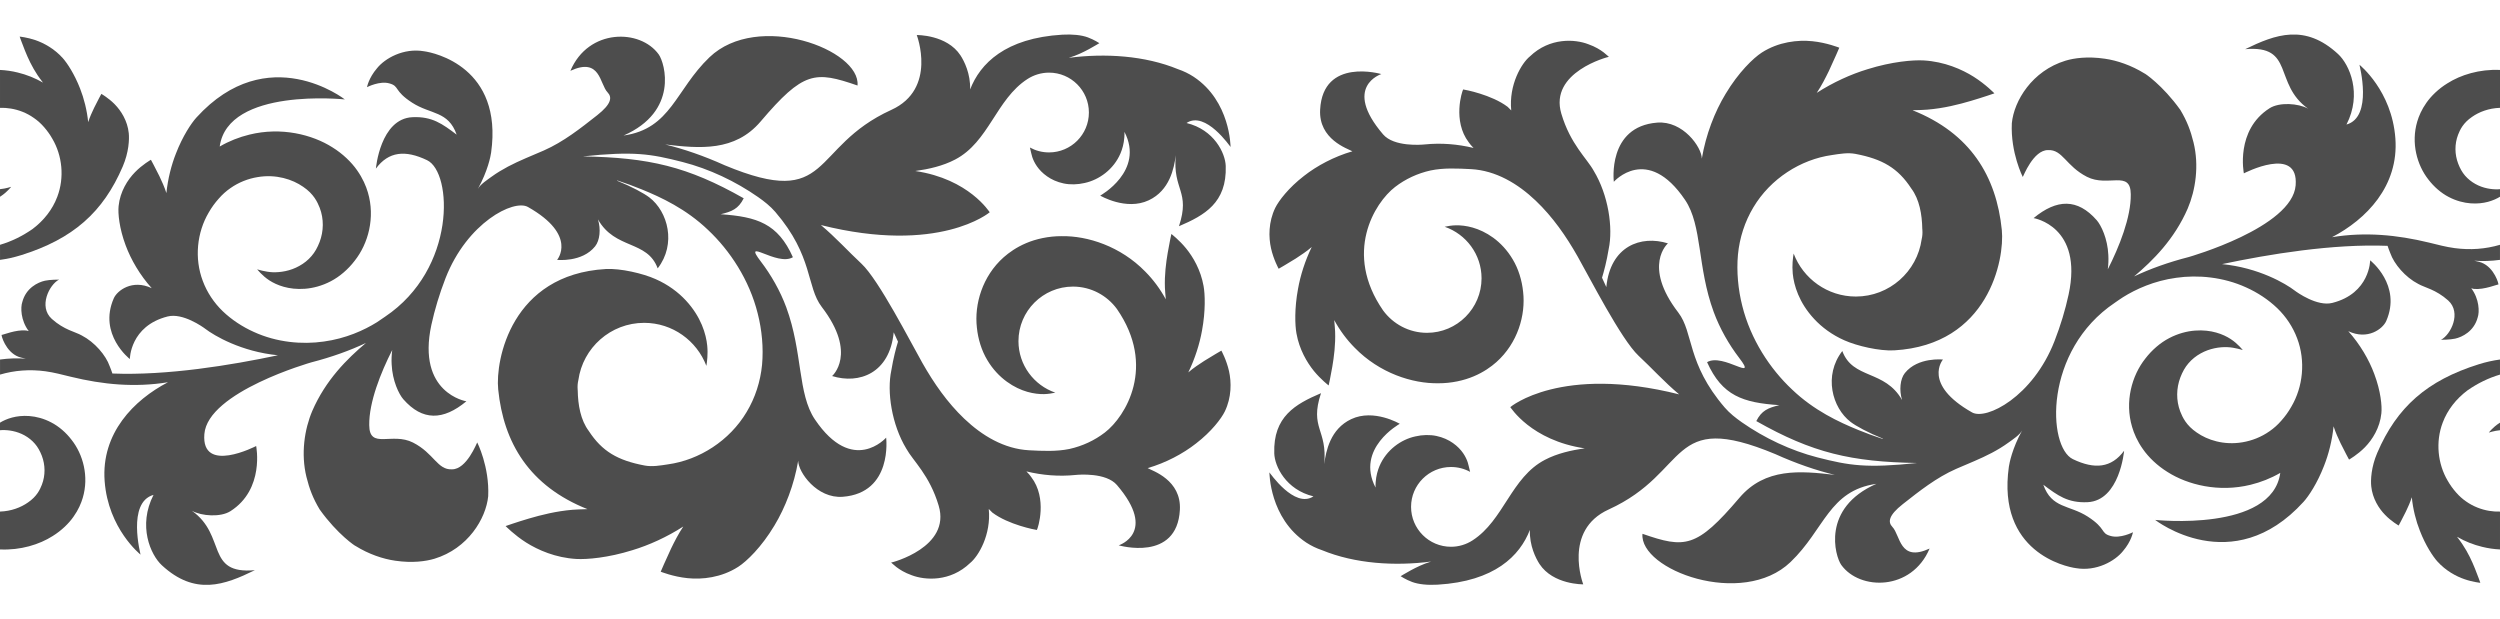 <?xml version="1.0" encoding="UTF-8"?>
<!DOCTYPE svg PUBLIC "-//W3C//DTD SVG 1.1//EN" "http://www.w3.org/Graphics/SVG/1.1/DTD/svg11.dtd">
<!-- Creator: CorelDRAW X5 -->
<svg xmlns="http://www.w3.org/2000/svg" xml:space="preserve" width="440mm" height="109.014mm" style="shape-rendering:geometricPrecision; text-rendering:geometricPrecision; image-rendering:optimizeQuality; fill-rule:evenodd; clip-rule:evenodd"
viewBox="0 0 440 109.014"
 xmlns:xlink="http://www.w3.org/1999/xlink">
 <defs>
  <style type="text/css">
   <![CDATA[
    .fil0 {fill:#4D4D4D;fill-rule:nonzero}
   ]]>
  </style>
 </defs>
 <g id="Layer_x0020_1">
  <g id="_698822904">
   <path id="_698823408" class="fil0" d="M-0 43.087c2.02,-0.595 3.949,-1.534 5.755,-2.801 1.934,-1.463 3.474,-3.377 4.33,-5.66 1.284,-3.385 0.874,-7.253 -0.877,-10.215 -0.424,-0.752 -0.929,-1.444 -1.482,-2.073 -0.551,-0.628 -1.129,-1.143 -1.765,-1.577 -1.249,-0.89 -2.668,-1.426 -4.038,-1.651 -0.662,-0.112 -1.305,-0.151 -1.922,-0.132l0 -6.668c1.027,0.048 2.076,0.194 3.131,0.456 1.51,0.366 3.022,0.959 4.433,1.773 -0.403,-0.537 -0.73,-0.966 -0.942,-1.289 -1.008,-1.506 -1.703,-3.033 -2.22,-4.318 -0.51,-1.261 -0.943,-2.49 -0.943,-2.49 0,0 1.341,0.128 2.795,0.628 1.433,0.502 3.279,1.468 4.785,3.151 0.755,0.842 2.046,2.767 3.054,5.359 0.69,1.746 1.212,3.802 1.427,5.916 0.286,-0.898 0.678,-1.752 1.047,-2.521 0.6,-1.219 1.271,-2.45 1.271,-2.45 0,0 1.271,0.718 2.373,1.852 1.094,1.12 2.233,2.892 2.45,5.06 0.115,1.09 0.013,3.37 -1.059,5.865 -3.46,8.073 -8.78,12.759 -17.869,15.602 -1.246,0.39 -2.497,0.666 -3.732,0.835l0 -2.65zm0 -9.794c1.015,-0.097 1.964,-0.413 1.964,-0.413 0,0 -0.734,0.948 -1.828,1.66 -0.044,0.028 -0.089,0.057 -0.136,0.085l0 -1.332z"/>
   <path id="_698823576" class="fil0" d="M208.823 21.647c4.862,1.179 6.832,5.31 6.905,7.564 0.215,6.489 -3.741,8.683 -8.231,10.604 2.052,-6.204 -1.144,-6.322 -0.557,-12.491 -0.311,2.308 -1.073,6.193 -4.759,7.924 -3.98,1.878 -8.544,-0.821 -8.544,-0.821 0,0 7.845,-4.33 4.263,-11.223 0.015,0.327 0.012,0.64 -0.015,0.939 -0.083,1.162 -0.371,2.118 -0.672,2.833 -1.208,2.86 -3.806,4.687 -6.312,5.227 -1.23,0.289 -2.553,0.327 -3.709,0.079 -1.153,-0.24 -2.145,-0.702 -2.916,-1.252 -1.575,-1.1 -2.297,-2.461 -2.606,-3.415 -0.086,-0.266 -0.233,-0.891 -0.408,-1.653 1.001,0.549 2.145,0.862 3.369,0.862 3.874,0 7.013,-3.147 7.013,-7.023 0,-3.874 -3.139,-7.019 -7.013,-7.019 -1.397,0 -2.701,0.419 -3.796,1.122 -5.527,3.562 -6.783,11.085 -12.75,14.181 -2.146,1.122 -4.617,1.683 -7.002,2.011 9.479,1.405 13.058,7.243 13.108,7.259 -0.026,0.031 -8.895,7.482 -29.72,2.25 2.578,2.148 4.848,4.67 7.148,6.804 3.049,2.848 8.644,13.817 10.711,17.452 2.02,3.564 4.399,6.993 7.383,9.832 3.125,2.972 6.996,5.315 11.404,5.552 2.353,0.126 4.808,0.243 7.105,-0.231 2.282,-0.508 4.417,-1.499 6.239,-2.902 3.647,-2.807 9.084,-11.648 2.12,-21.725 -1.742,-2.386 -4.561,-3.95 -7.738,-3.95 -5.294,0 -9.597,4.309 -9.597,9.598 0,4.201 2.723,7.772 6.487,9.069 -0.541,0.12 -1.241,0.237 -1.984,0.257 -1.617,0.025 -4.056,-0.371 -6.56,-2.198 -1.244,-0.907 -2.476,-2.171 -3.441,-3.816 -0.982,-1.633 -1.62,-3.676 -1.819,-5.69 -0.474,-4.122 0.969,-9.042 4.706,-12.372 0.944,-0.833 2.248,-1.771 3.983,-2.503 1.695,-0.724 3.939,-1.232 6.232,-1.22 4.555,-0.077 10.355,1.773 14.715,6.24 1.397,1.406 2.624,3.054 3.613,4.875 -0.066,-0.835 -0.14,-1.525 -0.155,-2.015 -0.088,-2.312 0.198,-4.429 0.49,-6.162 0.283,-1.71 0.645,-3.323 0.645,-3.323 0,0 1.368,1.039 2.598,2.549 1.224,1.503 2.567,3.779 3.069,6.612 0.26,1.415 0.369,4.368 -0.276,7.848 -0.423,2.351 -1.228,4.916 -2.416,7.359 0.905,-0.794 1.907,-1.441 2.815,-2.032 1.468,-0.924 3.01,-1.804 3.01,-1.804 0,0 0.905,1.639 1.341,3.597 0.436,1.941 0.472,4.62 -0.743,7.121 -0.611,1.244 -2.332,3.524 -5.062,5.624 -2.29,1.8 -5.298,3.401 -8.512,4.335 0.826,0.47 5.959,2.077 5.673,7.339 -0.499,9.239 -10.767,6.251 -10.767,6.251 0,0 6.884,-2.203 -0.306,-10.607 -1.917,-2.243 -6.746,-1.838 -7.313,-1.775 -2.973,0.299 -5.824,0.043 -8.575,-0.617 -0.012,0 -0.035,-0.007 -0.05,-0.008 0.365,0.361 0.658,0.697 0.852,0.993 2.884,3.779 1.183,8.997 0.988,9.312 -0.318,-0.038 -5.01,-0.931 -7.828,-3.059 -0.168,-0.154 -0.392,-0.369 -0.638,-0.639 0.449,4.512 -1.821,8.329 -3.277,9.507 -3.512,3.379 -7.972,3.04 -10.287,2.153 -2.468,-0.872 -3.553,-2.26 -3.632,-2.224 0.162,-0.003 10.568,-2.687 8.385,-10.007 -1.598,-5.388 -4.514,-7.882 -5.708,-10.053 -2.562,-4.235 -3.441,-10.021 -2.624,-13.788 0.357,-2.155 0.817,-3.891 1.17,-5.031 -0.25,-0.542 -0.507,-1.091 -0.755,-1.644 -0.708,7.213 -6.088,9.174 -10.844,7.692 0,0 4.52,-3.904 -1.825,-12.17 -2.727,-3.559 -1.454,-8.897 -8.17,-16.712 -0.874,-1.014 -1.931,-1.849 -3.025,-2.614 -3.986,-2.784 -8.6,-4.964 -13.285,-6.17 -5.672,-1.456 -8.634,-1.927 -17.565,-0.989 11.586,0.2 18.412,1.753 28.315,7.371 -0.932,1.878 -2.107,2.342 -4.057,2.807 6.419,0.441 10.068,1.641 12.713,7.565 -2.804,1.681 -9.034,-3.669 -5.64,0.759 1.78,2.324 3.402,5.151 4.475,8.061 2.919,7.955 1.984,15.208 5.036,19.725 6.675,9.886 12.542,3.207 12.542,3.207 0,0 1.207,9.729 -7.633,10.411 -4.535,0.351 -7.842,-4.327 -7.848,-6.343 -0.708,4.204 -2.276,8.253 -4.186,11.408 -2.258,3.779 -4.87,6.301 -6.368,7.262 -2.972,1.913 -6.365,2.26 -8.889,1.998 -2.551,-0.249 -4.753,-1.139 -4.753,-1.139 0,0 0.888,-2.092 1.829,-4.083 0.603,-1.243 1.29,-2.592 2.145,-3.87 -2.904,1.867 -6.035,3.283 -8.945,4.163 -4.302,1.351 -8.046,1.655 -9.884,1.548 -3.654,-0.211 -6.735,-1.574 -8.823,-2.889 -2.099,-1.331 -3.62,-2.902 -3.62,-2.902 0,0 1.993,-0.704 4.107,-1.325 2.154,-0.63 4.797,-1.302 7.715,-1.545 0.634,-0.057 1.51,-0.074 2.586,-0.108 -10.177,-4.047 -14.771,-11.614 -15.714,-21.089 -0.514,-5.151 2.32,-20.205 18.94,-21.171 2.586,-0.145 6.545,0.778 8.756,1.77 2.217,0.972 4.01,2.331 5.336,3.761 2.689,2.897 3.562,5.926 3.762,7.979 0.148,1.47 -0.035,2.845 -0.155,3.531 -1.679,-4.42 -5.95,-7.57 -10.945,-7.57 -5.905,0 -10.799,4.397 -11.586,10.091 -0.121,0.502 -0.168,1.047 -0.121,1.67 0,0.04 0.006,0.084 0.012,0.13 0.041,2.56 0.507,5.232 1.946,7.141 2.341,3.587 5.074,5.178 9.824,6.077 1.338,0.256 2.745,0.005 4.122,-0.204 5.522,-0.771 10.838,-4.168 13.833,-9.208 1.51,-2.504 2.432,-5.367 2.718,-8.324 0.269,-2.965 -0.023,-6.115 -0.769,-9.033 -1.468,-5.89 -4.862,-11.046 -8.742,-14.694 -3.874,-3.711 -8.261,-5.744 -11.669,-7.133 -1.427,-0.587 -2.865,-1.105 -4.269,-1.565 -0.032,0.01 -0.065,0.026 -0.094,0.026 2.662,1.081 4.769,2.237 5.702,2.946 3.278,2.5 4.796,8.201 1.471,12.493 -1.846,-5.016 -7.49,-3.261 -10.517,-8.628 0.54,1.733 0.342,3.702 -0.498,4.751 -2.29,2.863 -6.687,2.378 -6.687,2.378 0,0 3.682,-4.319 -5.133,-9.307 -2.503,-1.415 -10.699,2.759 -14.508,12.537 -1.064,2.75 -1.902,5.526 -2.488,8.211 -2.603,12.047 6.159,13.452 6.159,13.452 -4.083,3.385 -7.724,3.482 -11.103,-0.368 -0.772,-0.889 -1.916,-3.235 -2.046,-6.133 -0.05,-0.82 -0.009,-1.664 0.1,-2.522 -2.005,3.942 -4.107,9.185 -4.046,13.222 0.028,4.344 3.999,1.176 7.711,3.066 3.709,1.895 4.275,4.843 6.861,4.708 2.584,0.006 4.357,-4.66 4.434,-4.734 0,0 2.168,4.247 1.931,9.466 -0.395,3.96 -3.576,9.211 -9.458,11.003 -1.468,0.442 -3.868,0.8 -6.911,0.347 -2.158,-0.307 -4.664,-1.156 -6.986,-2.6 0.079,0.113 -3.143,-1.985 -6.309,-6.42 -1.178,-1.964 -1.806,-3.631 -2.325,-5.723 -0.997,-4.071 -0.357,-8.376 1.032,-11.631 2.338,-5.392 6.094,-9.138 9.436,-11.948 -2.815,1.331 -6.016,2.483 -9.61,3.413 -0.018,0.007 -18.235,5.181 -18.825,12.622 -0.571,7.133 9.116,2.104 9.116,2.104 0,0 1.538,7.604 -4.526,11.465 -1.719,1.095 -5.041,0.893 -6.792,-0.075 6.165,4.369 2.332,11.239 11.091,10.462 -5.351,2.623 -10.525,4.533 -16.361,-0.856 -2.011,-1.855 -4.262,-6.97 -1.473,-12.4 -4.729,1.32 -2.258,10.479 -2.288,10.519 -0.024,-0.035 -5.693,-4.528 -6.318,-12.944 -0.625,-8.428 5.144,-14.275 11.15,-17.398 -5.821,0.946 -11.418,0.425 -17.106,-0.965 -1.501,-0.362 -2.934,-0.754 -4.468,-0.964 -2.762,-0.37 -5.447,-0.165 -7.988,0.585l0 -2.653c1.55,-0.213 3.074,-0.258 4.531,-0.152 -0.607,-0.111 -1.155,-0.275 -1.273,-0.328 -2.306,-0.889 -3.09,-3.861 -2.972,-3.861 0.178,0.05 2.476,-0.951 4.306,-0.774 0.119,0.023 0.276,0.059 0.461,0.11 -1.429,-1.881 -1.456,-4.192 -1.132,-5.11 0.636,-2.461 2.723,-3.475 3.98,-3.755 0.864,-0.196 2.486,-0.196 2.486,-0.196 -1.713,0.881 -3.665,4.761 -1.271,6.918 2.175,1.957 4.151,2.266 5.265,2.911 2.294,1.183 4.257,3.508 4.916,5.406 0.193,0.467 0.352,0.902 0.482,1.294 9.653,0.385 20.85,-1.459 29.134,-3.212 -6.462,-0.63 -11.215,-3.453 -12.79,-4.658 -0.412,-0.319 -3.956,-2.843 -6.618,-2.171 -6.64,1.68 -6.657,7.496 -6.657,7.496 0,0 -5.603,-4.357 -2.83,-10.684 0.59,-1.363 3.258,-3.412 6.684,-1.789 -2.075,-2.295 -3.658,-5.023 -4.593,-7.543 -1.122,-2.995 -1.374,-5.625 -1.238,-6.915 0.26,-2.554 1.595,-4.639 2.889,-5.959 1.294,-1.333 2.798,-2.183 2.798,-2.183 0,0 0.787,1.451 1.495,2.887 0.427,0.907 0.89,1.907 1.227,2.974 0.256,-2.495 0.873,-4.923 1.686,-6.973 1.182,-3.057 2.7,-5.33 3.6,-6.321 12.551,-13.792 26.122,-3.188 26.122,-3.188 0,0 -20.591,-2.176 -22.023,8.289 1.659,-0.97 3.442,-1.661 5.22,-2.095 5.614,-1.385 11.077,-0.017 14.632,2.249 1.807,1.12 3.335,2.603 4.316,4.013 1.007,1.419 1.58,2.79 1.907,3.9 1.321,4.45 0.062,9.033 -2.323,12.04 -1.139,1.497 -2.639,2.793 -4.204,3.605 -1.554,0.816 -3.143,1.217 -4.555,1.323 -2.868,0.217 -4.984,-0.655 -6.245,-1.468 -1.291,-0.838 -2.155,-1.958 -2.155,-1.958 0,0 1.385,0.461 2.727,0.517 1.342,0.046 3.099,-0.212 4.697,-1.116 0.796,-0.435 1.54,-1.025 2.139,-1.73 0.606,-0.699 1.045,-1.493 1.425,-2.477 0.722,-1.904 0.769,-4.047 0.021,-6.013 -0.401,-1.015 -1.059,-2.446 -2.907,-3.698 -1.878,-1.314 -4.767,-2.27 -8.048,-1.708 -1.613,0.263 -3.294,0.901 -4.768,1.941 -0.745,0.519 -1.424,1.122 -2.067,1.864 -0.663,0.741 -1.253,1.555 -1.754,2.434 -2.067,3.498 -2.547,8.061 -1.035,12.043 0.743,1.988 1.947,3.814 3.505,5.316 1.561,1.499 3.485,2.759 5.482,3.653 4.011,1.839 8.485,2.243 12.316,1.687 3.865,-0.527 7.076,-1.984 9.347,-3.4 0.483,-0.314 0.947,-0.65 1.427,-0.972 12.58,-8.438 11.88,-25.393 7.397,-27.543 -3.842,-1.841 -6.781,-1.545 -9.012,1.476 0,0 0.757,-8.786 6.439,-9.047 3.467,-0.158 5.259,1.177 7.778,3.073 -1.479,-4.206 -4.564,-3.513 -7.828,-5.622 -3.273,-2.115 -2.2,-2.889 -3.972,-3.386 -1.725,-0.524 -3.977,0.651 -3.977,0.651 0,0 0.268,-1.593 1.763,-3.334 1.382,-1.722 4.656,-3.616 8.288,-2.983 1.792,0.237 13.893,2.822 11.79,17.827 -0.082,0.62 -0.584,3.245 -2.341,6.408 0.463,-0.838 1.666,-1.606 2.423,-2.16 0.914,-0.667 1.893,-1.248 2.891,-1.781 2.037,-1.077 4.182,-1.904 6.299,-2.83 3.485,-1.539 6.439,-3.881 9.411,-6.221 2.474,-1.952 2.648,-3.136 1.828,-3.994 -1.442,-1.488 -1.229,-6.262 -6.557,-3.811 3.166,-7.488 12.297,-7.407 15.546,-2.882 1.097,1.528 3.532,10.008 -6.185,14.272 8.361,-1.188 9.114,-8.02 15.113,-13.769 8.491,-8.128 26.634,-1.363 26.06,4.969 -7.486,-2.59 -9.511,-2.54 -17.059,6.334 -4.537,5.327 -10.729,4.749 -16.792,4.04 3.293,0.8 6.785,2 10.478,3.662 19.027,7.917 14.846,-3.159 29.322,-9.75 8.114,-3.694 4.473,-13.172 4.473,-13.172 0,0 5.293,-0.086 7.695,3.575 0.66,1.015 1.783,3.225 1.701,6 1.756,-4.547 6.194,-9.046 16.236,-9.64 1.782,-0.099 3.37,0.064 4.494,0.482 1.135,0.424 2.015,1.015 2.015,1.015 0,0 -0.877,0.531 -1.824,1.047 -0.961,0.515 -2.14,1.107 -3.508,1.515 -0.012,0.007 -0.015,0.015 -0.024,0.015 6.374,-0.83 13.372,-0.396 19.199,2.002 0.956,0.325 1.887,0.767 2.757,1.337 6.492,4.303 6.48,12.314 6.492,12.347 -0.038,0 -4.399,-6.437 -7.751,-4.213zm-208.823 68.389c1.98,-0.063 3.693,-0.736 4.909,-1.591 1.571,-1.062 2.124,-2.272 2.46,-3.133 0.643,-1.659 0.606,-3.489 -0.007,-5.099 -0.329,-0.837 -0.702,-1.515 -1.215,-2.109 -0.51,-0.596 -1.141,-1.095 -1.813,-1.471 -1.359,-0.755 -2.851,-0.978 -3.989,-0.937 -0.115,0.005 -0.23,0.013 -0.345,0.024l0 -1.331c1.083,-0.664 2.829,-1.339 5.162,-1.166 1.2,0.092 2.544,0.428 3.868,1.13 1.327,0.685 2.6,1.785 3.563,3.054 2.021,2.553 3.095,6.438 1.971,10.217 -0.28,0.943 -0.764,2.106 -1.622,3.308 -0.829,1.196 -2.124,2.451 -3.659,3.404 -2.343,1.5 -5.674,2.536 -9.284,2.364l0 -6.663z"/>
   <path id="_698822376" class="fil0" d="M231.177 87.362c-4.866,-1.168 -6.835,-5.31 -6.905,-7.559 -0.218,-6.494 3.738,-8.689 8.226,-10.603 -2.052,6.202 1.15,6.324 0.563,12.487 0.312,-2.31 1.073,-6.189 4.761,-7.922 3.971,-1.875 8.538,0.824 8.538,0.824 0,0 -7.842,4.323 -4.263,11.223 -0.009,-0.331 -0.006,-0.647 0.021,-0.943 0.081,-1.16 0.372,-2.115 0.669,-2.83 1.212,-2.861 3.806,-4.694 6.318,-5.231 1.224,-0.29 2.553,-0.322 3.697,-0.081 1.161,0.243 2.152,0.707 2.923,1.254 1.573,1.103 2.292,2.458 2.602,3.417 0.088,0.268 0.233,0.89 0.413,1.65 -1.002,-0.547 -2.146,-0.856 -3.367,-0.856 -3.878,0 -7.026,3.145 -7.026,7.015 0,3.878 3.147,7.025 7.026,7.025 1.395,0 2.698,-0.416 3.794,-1.124 5.525,-3.562 6.778,-11.083 12.748,-14.183 2.143,-1.12 4.617,-1.686 7.002,-2.012 -9.479,-1.402 -13.049,-7.242 -13.107,-7.256 0.025,-0.037 8.893,-7.489 29.72,-2.246 -2.586,-2.151 -4.85,-4.669 -7.153,-6.806 -3.046,-2.85 -8.638,-13.819 -10.708,-17.453 -2.02,-3.567 -4.399,-6.991 -7.386,-9.834 -3.119,-2.971 -6.993,-5.314 -11.398,-5.55 -2.356,-0.121 -4.811,-0.247 -7.108,0.235 -2.281,0.507 -4.423,1.498 -6.242,2.903 -3.647,2.805 -9.081,11.646 -2.117,21.724 1.744,2.385 4.555,3.946 7.735,3.946 5.291,0 9.598,-4.307 9.598,-9.596 0,-4.203 -2.718,-7.771 -6.489,-9.069 0.544,-0.122 1.247,-0.241 1.987,-0.257 1.619,-0.023 4.049,0.365 6.569,2.193 1.238,0.909 2.463,2.175 3.429,3.819 0.985,1.634 1.617,3.672 1.819,5.692 0.475,4.113 -0.964,9.038 -4.702,12.37 -0.938,0.834 -2.25,1.773 -3.977,2.499 -1.704,0.73 -3.945,1.24 -6.239,1.228 -4.558,0.074 -10.354,-1.776 -14.713,-6.244 -1.399,-1.406 -2.626,-3.058 -3.613,-4.876 0.068,0.84 0.141,1.529 0.156,2.019 0.088,2.307 -0.201,4.428 -0.489,6.157 -0.286,1.713 -0.649,3.327 -0.649,3.327 0,0 -1.362,-1.04 -2.598,-2.549 -1.221,-1.509 -2.568,-3.782 -3.069,-6.617 -0.257,-1.417 -0.369,-4.365 0.279,-7.843 0.42,-2.353 1.228,-4.921 2.413,-7.357 -0.911,0.789 -1.908,1.43 -2.813,2.029 -1.465,0.921 -3.01,1.8 -3.01,1.8 0,0 -0.906,-1.633 -1.341,-3.593 -0.439,-1.944 -0.472,-4.619 0.737,-7.119 0.616,-1.248 2.335,-3.528 5.068,-5.63 2.285,-1.794 5.292,-3.396 8.512,-4.331 -0.826,-0.469 -5.964,-2.08 -5.677,-7.34 0.499,-9.244 10.768,-6.253 10.768,-6.253 0,0 -6.884,2.206 0.307,10.61 1.916,2.241 6.747,1.833 7.315,1.777 2.978,-0.304 5.823,-0.047 8.57,0.607 0.015,0.006 0.038,0.015 0.047,0.018 -0.354,-0.36 -0.652,-0.697 -0.849,-0.995 -2.883,-3.778 -1.182,-8.998 -0.985,-9.311 0.312,0.038 5.003,0.924 7.823,3.057 0.175,0.152 0.397,0.372 0.638,0.638 -0.448,-4.509 1.821,-8.33 3.284,-9.509 3.509,-3.374 7.969,-3.042 10.279,-2.148 2.478,0.87 3.551,2.255 3.637,2.219 -0.161,0.006 -10.568,2.691 -8.382,10.007 1.598,5.392 4.514,7.884 5.7,10.054 2.567,4.239 3.442,10.023 2.628,13.793 -0.354,2.157 -0.82,3.892 -1.167,5.028 0.246,0.539 0.504,1.092 0.755,1.646 0.702,-7.218 6.082,-9.175 10.842,-7.697 0,0 -4.53,3.908 1.823,12.173 2.73,3.557 1.454,8.892 8.167,16.712 0.871,1.01 1.931,1.844 3.031,2.615 3.983,2.78 8.6,4.96 13.279,6.168 5.675,1.456 8.638,1.921 17.569,0.989 -11.587,-0.197 -18.406,-1.756 -28.315,-7.376 0.932,-1.87 2.104,-2.339 4.057,-2.803 -6.424,-0.437 -10.059,-1.643 -12.719,-7.565 2.81,-1.681 9.037,3.672 5.646,-0.76 -1.784,-2.327 -3.402,-5.148 -4.473,-8.057 -2.929,-7.955 -1.99,-15.216 -5.041,-19.731 -6.669,-9.88 -12.545,-3.201 -12.545,-3.201 0,0 -1.2,-9.729 7.639,-10.414 4.534,-0.353 7.839,4.329 7.848,6.341 0.706,-4.204 2.273,-8.257 4.189,-11.405 2.258,-3.778 4.873,-6.301 6.368,-7.266 2.972,-1.91 6.357,-2.256 8.886,-1.997 2.544,0.251 4.751,1.143 4.751,1.143 0,0 -0.889,2.092 -1.827,4.083 -0.604,1.241 -1.288,2.589 -2.14,3.864 2.892,-1.862 6.029,-3.281 8.939,-4.162 4.301,-1.35 8.047,-1.653 9.883,-1.545 3.659,0.211 6.74,1.571 8.824,2.889 2.099,1.328 3.622,2.903 3.622,2.903 0,0 -1.997,0.699 -4.11,1.321 -2.151,0.636 -4.792,1.308 -7.717,1.549 -0.628,0.059 -1.509,0.076 -2.583,0.105 10.176,4.046 14.768,11.613 15.716,21.093 0.511,5.147 -2.322,20.204 -18.946,21.166 -2.586,0.146 -6.538,-0.772 -8.752,-1.761 -2.217,-0.975 -4.008,-2.336 -5.336,-3.77 -2.69,-2.894 -3.562,-5.927 -3.765,-7.979 -0.146,-1.472 0.032,-2.838 0.159,-3.527 1.671,4.42 5.949,7.565 10.944,7.565 5.905,0 10.8,-4.393 11.587,-10.089 0.124,-0.5 0.168,-1.049 0.124,-1.671 0,-0.039 -0.012,-0.084 -0.015,-0.126 -0.043,-2.565 -0.504,-5.232 -1.943,-7.143 -2.344,-3.587 -5.08,-5.176 -9.827,-6.078 -1.339,-0.255 -2.745,-0.007 -4.125,0.203 -5.519,0.771 -10.838,4.176 -13.833,9.208 -1.504,2.504 -2.432,5.365 -2.715,8.327 -0.268,2.962 0.027,6.115 0.766,9.03 1.473,5.888 4.865,11.05 8.745,14.69 3.874,3.71 8.265,5.746 11.672,7.136 1.427,0.583 2.86,1.108 4.269,1.568 0.029,-0.015 0.062,-0.027 0.094,-0.029 -2.662,-1.078 -4.773,-2.238 -5.705,-2.948 -3.273,-2.498 -4.798,-8.196 -1.474,-12.488 1.849,5.016 7.489,3.257 10.52,8.63 -0.535,-1.736 -0.342,-3.705 0.492,-4.754 2.292,-2.861 6.701,-2.376 6.701,-2.376 0,0 -3.691,4.315 5.124,9.305 2.506,1.414 10.696,-2.764 14.503,-12.534 1.073,-2.755 1.912,-5.531 2.488,-8.211 2.606,-12.049 -6.162,-13.455 -6.162,-13.455 4.092,-3.385 7.733,-3.483 11.109,0.369 0.775,0.89 1.919,3.231 2.046,6.127 0.047,0.824 0.012,1.669 -0.097,2.524 2.005,-3.94 4.107,-9.182 4.045,-13.219 -0.029,-4.349 -3.995,-1.176 -7.71,-3.067 -3.715,-1.895 -4.275,-4.839 -6.861,-4.704 -2.586,-0.014 -4.354,4.655 -4.434,4.733 0,0 -2.171,-4.249 -1.928,-9.471 0.389,-3.956 3.576,-9.214 9.459,-11.002 1.464,-0.443 3.858,-0.797 6.903,-0.343 2.161,0.307 4.67,1.16 6.987,2.595 -0.077,-0.108 3.143,1.989 6.312,6.421 1.173,1.966 1.801,3.634 2.317,5.721 1.002,4.076 0.363,8.38 -1.026,11.636 -2.342,5.385 -6.097,9.138 -9.437,11.944 2.818,-1.331 6.008,-2.484 9.611,-3.411 0.018,-0.004 18.237,-5.18 18.825,-12.624 0.569,-7.129 -9.114,-2.106 -9.114,-2.106 0,0 -1.54,-7.601 4.523,-11.458 1.72,-1.097 5.043,-0.892 6.788,0.077 -6.165,-4.371 -2.32,-11.247 -11.085,-10.471 5.351,-2.616 10.531,-4.526 16.357,0.856 2.015,1.862 4.269,6.978 1.477,12.406 4.727,-1.318 2.26,-10.482 2.288,-10.522 0.021,0.039 5.693,4.526 6.319,12.95 0.624,8.422 -5.149,14.272 -11.15,17.396 5.821,-0.947 11.413,-0.423 17.107,0.962 1.498,0.366 2.93,0.757 4.46,0.962 2.765,0.372 5.451,0.167 7.993,-0.582l0 2.65c-1.552,0.213 -3.078,0.258 -4.537,0.151 0.613,0.114 1.165,0.277 1.28,0.33 2.305,0.893 3.084,3.863 2.975,3.863 -0.186,-0.051 -2.481,0.949 -4.312,0.772 -0.119,-0.02 -0.273,-0.057 -0.459,-0.114 1.427,1.89 1.457,4.194 1.135,5.119 -0.643,2.454 -2.724,3.469 -3.986,3.747 -0.867,0.199 -2.477,0.199 -2.477,0.199 1.713,-0.876 3.662,-4.761 1.265,-6.918 -2.179,-1.949 -4.151,-2.266 -5.266,-2.913 -2.294,-1.18 -4.254,-3.509 -4.915,-5.402 -0.201,-0.475 -0.352,-0.902 -0.483,-1.301 -9.653,-0.382 -20.85,1.466 -29.138,3.217 6.467,0.627 11.221,3.446 12.791,4.655 0.414,0.318 3.957,2.846 6.617,2.174 6.643,-1.681 6.663,-7.495 6.663,-7.495 0,0 5.594,4.353 2.827,10.681 -0.593,1.367 -3.258,3.416 -6.681,1.785 2.064,2.302 3.656,5.026 4.584,7.548 1.129,2.997 1.38,5.626 1.244,6.915 -0.26,2.552 -1.595,4.641 -2.889,5.965 -1.294,1.327 -2.801,2.177 -2.801,2.177 0,0 -0.787,-1.45 -1.492,-2.884 -0.43,-0.906 -0.896,-1.915 -1.23,-2.973 -0.254,2.49 -0.873,4.915 -1.686,6.965 -1.185,3.061 -2.698,5.33 -3.6,6.324 -12.545,13.794 -26.116,3.184 -26.116,3.184 0,0 20.588,2.189 22.019,-8.278 -1.661,0.962 -3.439,1.658 -5.22,2.091 -5.607,1.385 -11.08,0.017 -14.638,-2.255 -1.804,-1.117 -3.329,-2.597 -4.308,-4.008 -1.013,-1.417 -1.583,-2.796 -1.91,-3.906 -1.324,-4.45 -0.062,-9.03 2.323,-12.037 1.141,-1.492 2.636,-2.79 4.201,-3.602 1.557,-0.818 3.146,-1.224 4.555,-1.327 2.866,-0.22 4.986,0.657 6.247,1.473 1.288,0.834 2.152,1.956 2.152,1.956 0,0 -1.383,-0.462 -2.724,-0.515 -1.344,-0.052 -3.096,0.211 -4.7,1.109 -0.793,0.438 -1.536,1.029 -2.134,1.73 -0.606,0.701 -1.047,1.499 -1.427,2.481 -0.722,1.899 -0.767,4.048 -0.021,6.009 0.401,1.016 1.056,2.446 2.91,3.701 1.875,1.317 4.767,2.269 8.046,1.713 1.616,-0.271 3.287,-0.903 4.762,-1.944 0.752,-0.521 1.43,-1.12 2.071,-1.861 0.663,-0.744 1.258,-1.562 1.753,-2.442 2.067,-3.492 2.544,-8.055 1.035,-12.039 -0.74,-1.986 -1.946,-3.815 -3.502,-5.313 -1.564,-1.504 -3.485,-2.765 -5.478,-3.656 -4.019,-1.835 -8.488,-2.246 -12.321,-1.692 -3.866,0.527 -7.076,1.99 -9.343,3.408 -0.489,0.305 -0.955,0.648 -1.427,0.969 -12.582,8.439 -11.882,25.393 -7.4,27.541 3.842,1.844 6.778,1.545 9.013,-1.475 0,0 -0.758,8.788 -6.443,9.049 -3.466,0.154 -5.252,-1.177 -7.779,-3.078 1.48,4.209 4.564,3.514 7.836,5.623 3.27,2.115 2.197,2.895 3.969,3.385 1.726,0.528 3.974,-0.646 3.974,-0.646 0,0 -0.266,1.59 -1.76,3.329 -1.381,1.724 -4.658,3.621 -8.285,2.992 -1.795,-0.237 -13.902,-2.832 -11.796,-17.833 0.091,-0.621 0.59,-3.252 2.347,-6.409 -0.466,0.834 -1.669,1.605 -2.429,2.157 -0.917,0.67 -1.887,1.251 -2.886,1.783 -2.04,1.081 -4.189,1.907 -6.299,2.831 -3.483,1.534 -6.44,3.879 -9.412,6.218 -2.477,1.956 -2.645,3.138 -1.823,3.994 1.437,1.492 1.225,6.266 6.553,3.815 -3.166,7.487 -12.3,7.407 -15.546,2.881 -1.097,-1.535 -3.529,-10.009 6.185,-14.273 -8.361,1.188 -9.113,8.021 -15.116,13.767 -8.491,8.135 -26.632,1.367 -26.057,-4.971 7.486,2.596 9.511,2.541 17.059,-6.333 4.534,-5.325 10.729,-4.748 16.79,-4.037 -3.296,-0.798 -6.793,-1.997 -10.48,-3.661 -19.024,-7.919 -14.843,3.156 -29.317,9.751 -8.112,3.689 -4.477,13.174 -4.477,13.174 0,0 -5.289,0.083 -7.695,-3.576 -0.656,-1.015 -1.781,-3.223 -1.698,-6.001 -1.754,4.548 -6.194,9.045 -16.239,9.637 -1.778,0.105 -3.367,-0.061 -4.49,-0.478 -1.132,-0.424 -2.017,-1.015 -2.017,-1.015 0,0 0.881,-0.537 1.822,-1.051 0.958,-0.513 2.146,-1.103 3.517,-1.516 0.003,0 0.012,-0.009 0.019,-0.009 -6.379,0.828 -13.372,0.394 -19.204,-2.006 -0.958,-0.322 -1.884,-0.764 -2.76,-1.334 -6.486,-4.302 -6.48,-12.315 -6.489,-12.349 0.043,0 4.408,6.439 7.754,4.209zm208.823 -68.384c-1.981,0.062 -3.695,0.733 -4.906,1.584 -1.573,1.061 -2.131,2.276 -2.469,3.141 -0.637,1.659 -0.603,3.485 0.016,5.099 0.321,0.834 0.696,1.513 1.206,2.109 0.51,0.591 1.144,1.09 1.815,1.464 1.361,0.763 2.853,0.985 3.991,0.942 0.116,-0.005 0.233,-0.013 0.348,-0.024l0 1.332c-1.083,0.663 -2.827,1.341 -5.165,1.164 -1.2,-0.089 -2.538,-0.43 -3.865,-1.123 -1.33,-0.688 -2.595,-1.789 -3.566,-3.06 -2.015,-2.551 -3.088,-6.437 -1.968,-10.215 0.277,-0.942 0.764,-2.105 1.619,-3.314 0.834,-1.189 2.129,-2.451 3.665,-3.396 2.344,-1.5 5.675,-2.539 9.281,-2.37l0 6.668z"/>
   <path id="_698822760" class="fil0" d="M440 65.928c-2.02,0.596 -3.949,1.535 -5.757,2.802 -1.933,1.459 -3.478,3.377 -4.33,5.659 -1.282,3.386 -0.873,7.252 0.879,10.216 0.424,0.748 0.929,1.437 1.486,2.074 0.548,0.627 1.123,1.139 1.756,1.576 1.254,0.884 2.676,1.424 4.046,1.652 0.661,0.112 1.303,0.151 1.919,0.131l0 6.663c-1.028,-0.049 -2.078,-0.196 -3.134,-0.458 -1.508,-0.362 -3.019,-0.952 -4.428,-1.768 0.402,0.533 0.725,0.961 0.938,1.291 1.011,1.504 1.704,3.032 2.221,4.313 0.515,1.261 0.942,2.495 0.942,2.495 0,0 -1.341,-0.128 -2.789,-0.638 -1.436,-0.492 -3.279,-1.456 -4.791,-3.144 -0.752,-0.843 -2.046,-2.764 -3.051,-5.363 -0.696,-1.738 -1.218,-3.796 -1.429,-5.914 -0.282,0.904 -0.676,1.753 -1.041,2.519 -0.6,1.22 -1.269,2.457 -1.269,2.457 0,0 -1.277,-0.718 -2.376,-1.86 -1.103,-1.113 -2.235,-2.889 -2.453,-5.052 -0.115,-1.094 -0.016,-3.371 1.055,-5.865 3.457,-8.077 8.781,-12.754 17.872,-15.604 1.248,-0.391 2.498,-0.667 3.733,-0.836l0 2.653zm0 9.793c-1.017,0.098 -1.97,0.411 -1.97,0.411 0,0 0.734,-0.953 1.831,-1.655 0.045,-0.029 0.091,-0.058 0.139,-0.087l0 1.331z"/>
  </g>
 </g>
</svg>
